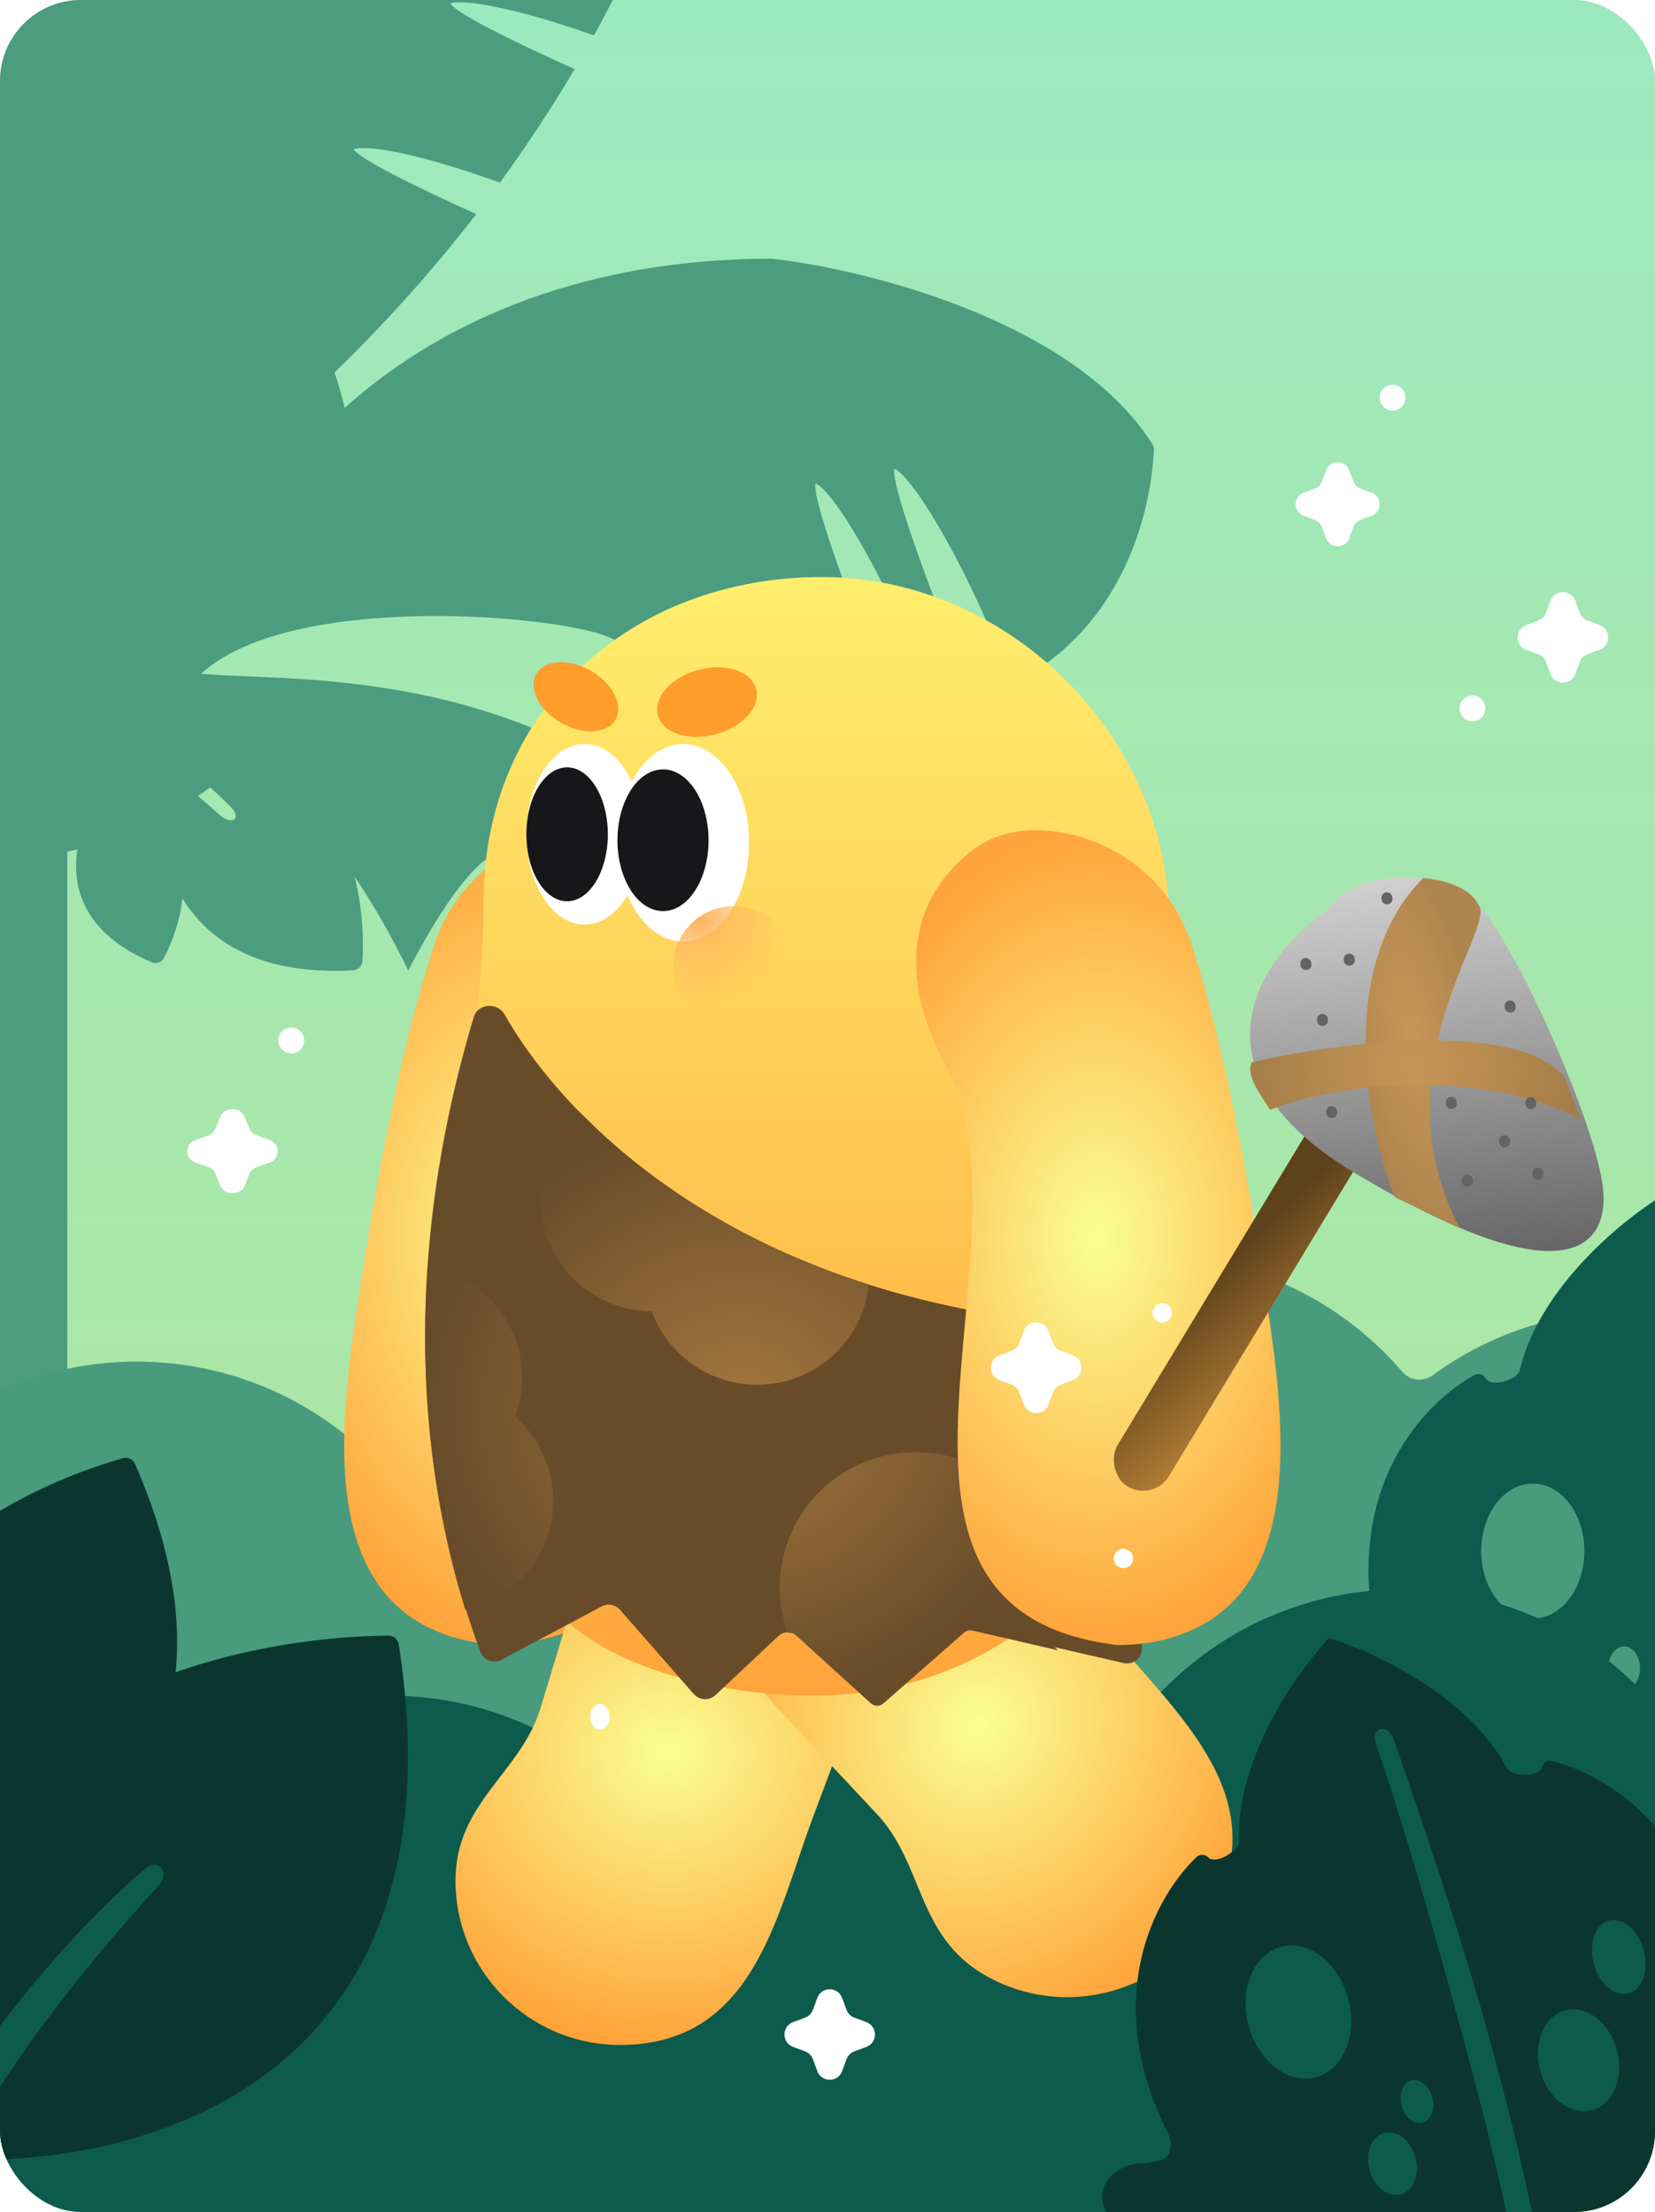 <svg width="327" height="437" viewBox="0 0 327 437" fill="none" xmlns="http://www.w3.org/2000/svg">
<g clip-path="url(#clip0_130_4157)">
<rect width="327" height="437" rx="16" fill="url(#paint0_linear_130_4157)"/>
<path fill-rule="evenodd" clip-rule="evenodd" d="M66.093 73.573C75.451 64.531 84.987 54.091 94.096 42.302C82.209 36.931 71.373 31.607 69.865 29.516C71.966 28.494 82.489 30.179 98.769 36.081C103.904 29.047 108.865 21.57 113.536 13.661C101.523 8.242 90.505 2.84 88.983 0.73C91.042 -0.272 101.458 1.353 117.349 6.989C130.571 -16.936 141.026 -44.567 145.819 -75.664C90.319 -108.107 -18.036 -77.13 -14.447 24.053C-54.717 24.104 -76 56.894 -76 97.152C-76 136.015 -45.592 167.781 -7.257 169.982V373.73C-7.257 379.402 -2.657 384 3.019 384C8.694 384 13.295 379.402 13.295 373.73V168.278C26.89 165.179 38.968 159.012 48.5 149.5C58.45 157.188 70.088 170.007 80.66 191.734C89.627 174.445 95.604 169.409 97.48 169.058C97.48 171.71 88.579 188.025 83.28 197.356C84.297 199.632 85.301 201.997 86.29 204.454C88.099 209.909 91.341 216.5 96.166 223.081C109.704 201.315 118.73 194.988 121.555 194.547C121.555 197.769 108.889 217.153 100.887 228.911C105.708 234.312 111.661 239.467 118.833 243.711C124.704 233.305 133.442 218.488 135.716 217.206C136.459 219.3 135.126 228.073 123.883 246.44C126.005 247.482 128.22 248.445 130.53 249.313C136.389 238.962 144.759 224.829 146.978 223.579C147.698 225.609 146.466 233.922 136.137 251.175C149.11 254.932 164.768 255.778 183.374 251.687C184.533 251.432 185.277 250.292 184.971 249.146C155.673 138.031 82.242 135 48.921 133.624H48.921H48.921H48.921H48.921H48.92H48.92H48.92C45.37 133.478 42.276 133.35 39.738 133.112C57.734 116.538 112.237 121.614 121.015 126.191C143.758 136.622 161.993 140.608 176.504 140.313C169.853 123.866 160.478 99.372 161.106 95.494C164.088 96.525 174.439 111.905 184.888 139.622C187.508 139.231 189.985 138.685 192.324 138.001C185.661 121.557 176.048 96.51 176.684 92.585C179.59 93.589 189.801 108.596 200.016 135.044C219.861 125.398 227.181 104.495 227.997 88.932C228.019 88.513 227.912 88.108 227.688 87.752C212.387 63.497 171.31 53.224 152.552 51.115C112.604 51.115 85.189 65.226 68.101 80.592C67.546 78.205 66.875 75.864 66.093 73.573Z" fill="#4C9C7F"/>
<path fill-rule="evenodd" clip-rule="evenodd" d="M-187 325V407C-187 409.209 -185.209 411 -183 411H-101H429H511C513.209 411 515 409.209 515 407V325V316.245C515 316.11 514.89 316 514.755 316C514.63 316 514.525 315.904 514.512 315.78C509.911 272.619 473.382 239 429 239C402.912 239 379.538 250.616 363.766 268.957C362.353 270.601 359.914 270.926 358.1 269.739C347.726 262.948 335.324 259 322 259C307.43 259 293.963 263.721 283.045 271.717C281.199 273.068 278.589 272.768 277.099 271.032C264.995 256.932 247.041 248 227 248C202.095 248 180.412 261.795 169.174 282.16C167.981 284.323 165.188 285.098 163.051 283.859C153.332 278.225 142.043 275 130 275C112.303 275 96.232 281.965 84.381 293.304C82.527 295.077 79.489 294.901 77.853 292.926C65.746 278.31 47.461 269 27 269C9.769 269 -5.919 275.603 -17.674 286.417C-19.817 288.389 -23.383 287.804 -24.732 285.223C-39.09 257.75 -67.855 239 -101 239C-145.382 239 -181.911 272.619 -186.512 315.78C-186.525 315.904 -186.63 316 -186.755 316C-186.89 316 -187 316.11 -187 316.245V325Z" fill="#489B7D"/>
<path fill-rule="evenodd" clip-rule="evenodd" d="M-136.755 382C-136.63 382 -136.525 381.904 -136.512 381.78C-131.911 338.619 -95.382 305 -51 305C-17.855 305 10.91 323.75 25.268 351.223C26.617 353.804 30.183 354.389 32.327 352.417C44.081 341.603 59.769 335 77 335C97.461 335 115.747 344.31 127.853 358.926C129.489 360.901 132.527 361.077 134.381 359.304C146.232 347.965 162.303 341 180 341C192.043 341 203.332 344.225 213.051 349.859C215.188 351.098 217.981 350.323 219.174 348.16C230.412 327.795 252.095 314 277 314C313.451 314 343 343.549 343 380C343 380.664 342.99 381.326 342.971 381.985C342.97 381.993 342.977 382 342.985 382C342.993 382 343 382.007 343 382.015V473C343 475.209 341.209 477 339 477H-51H-133C-135.209 477 -137 475.209 -137 473V391V382.245C-137 382.11 -136.89 382 -136.755 382Z" fill="#0D5B4D"/>
<path d="M85.914 186.294C79.07 206.724 73.62 236.718 69.969 262.368C66.819 284.498 64.846 312.426 85.339 321.846C89.589 323.8 94.651 325 100.641 325C158.934 318.137 115.892 246.017 135.076 210.483C146.999 188.398 138.757 174.571 129.341 167.704C124.5 164.174 118.102 163.4 112.174 164.407C99.907 166.491 89.828 174.61 85.914 186.294Z" fill="url(#paint1_radial_130_4157)"/>
<path fill-rule="evenodd" clip-rule="evenodd" d="M172.092 328.452L160.599 359.098C153.341 378.454 148.994 404 122.524 404C104.562 404 90 389.456 90 371.514C90 356.044 102.908 350.308 106.836 337.344L115.339 309.28C121.074 290.353 143.282 282.082 160.025 292.638C172.036 300.211 177.075 315.166 172.092 328.452Z" fill="url(#paint2_radial_130_4157)"/>
<path fill-rule="evenodd" clip-rule="evenodd" d="M198.268 297.15L219.179 322.549C232.387 338.59 252.446 355.211 239.156 378.228C230.138 393.849 210.165 399.2 194.544 390.182C181.076 382.406 182.562 368.298 173.247 358.366L153.083 336.865C139.483 322.364 143.432 298.894 161.029 289.642C173.652 283.004 189.202 286.139 198.268 297.15Z" fill="url(#paint3_radial_130_4157)"/>
<path d="M231.027 183.878C231.84 146.497 199.961 114 162.396 114C124.483 114 95.543 140.374 95.543 178.133C95.543 191.224 93.867 204.571 92.135 217.547C89.183 239.664 88.605 266.225 94.896 289.406C101.648 314.284 112.993 326.664 138.218 332.406C212.57 349.332 247.928 280.691 234.029 206.004C232.674 198.721 231.632 191.325 231.027 183.878Z" fill="url(#paint4_linear_130_4157)"/>
<path d="M217.311 262C148.366 257.815 112.467 222.925 99.708 200.422C98.325 197.983 94.424 198.199 93.619 200.885C79.547 247.828 81.717 290.904 94.92 326.35C95.545 328.028 97.508 328.747 99.088 327.905L118.849 317.376C120.079 316.72 121.598 316.998 122.516 318.047L137.067 334.663C138.186 335.941 140.14 336.036 141.378 334.874L153.747 323.261C154.886 322.191 156.656 322.176 157.814 323.225L171.041 335.207C172.169 336.229 173.885 336.244 175.03 335.241L189.727 322.379C190.452 321.744 191.439 321.496 192.378 321.713L221.966 328.552C223.955 329.012 225.812 327.394 225.629 325.36L220.179 264.745C220.045 263.254 218.805 262.091 217.311 262Z" fill="#684C2A"/>
<path fill-rule="evenodd" clip-rule="evenodd" d="M209 326.032C208.104 324.963 207.113 323.951 206.027 323.007C209.891 312.806 207.193 300.855 198.401 293.338C187.161 283.727 170.218 285.002 160.559 296.185C154.04 303.732 152.504 313.863 155.649 322.607C156.199 322.499 156.79 322.645 157.233 323.046L172.084 336.526C172.771 337.15 173.819 337.159 174.517 336.547L190.503 322.529C190.945 322.141 191.548 321.99 192.121 322.123L209 326.032ZM91.93 318.029C96.454 317.037 100.705 314.632 103.957 310.867C111.896 301.676 110.888 287.844 101.732 279.885C104.924 271.458 102.695 261.586 95.432 255.376C92.201 252.613 88.399 250.939 84.479 250.32C82.802 274.734 85.586 297.521 91.93 318.029ZM114.849 220C109.926 224.045 106.789 230.165 106.789 237.014C106.789 249.133 116.614 258.969 128.772 259.068C131.871 267.529 140.029 273.571 149.605 273.571C161.039 273.571 170.45 264.959 171.645 253.899C145.873 245.651 127.32 232.701 114.849 220Z" fill="url(#paint5_radial_130_4157)"/>
<ellipse cx="135" cy="166.5" rx="13" ry="19.5" fill="white"/>
<ellipse cx="115.5" cy="164.825" rx="11.5" ry="17.825" fill="white"/>
<ellipse cx="131" cy="166" rx="9" ry="14" fill="#171719"/>
<ellipse cx="112.05" cy="164.825" rx="8.05" ry="13.225" fill="#171719"/>
<ellipse cx="139.688" cy="138.706" rx="10.056" ry="6.589" transform="rotate(-15 139.688 138.706)" fill="#FF9D2B"/>
<ellipse cx="113.79" cy="137.649" rx="9.04" ry="5.923" transform="rotate(30 113.79 137.649)" fill="#FF9D2B"/>
<path d="M235.332 186.294C242.082 206.724 247.457 236.718 251.058 262.368C254.164 284.498 256.111 312.426 235.898 321.846C231.707 323.8 226.714 325 220.807 325C163.312 318.137 205.764 246.017 186.843 210.483C175.083 188.398 183.212 174.571 192.499 167.704C197.274 164.174 203.584 163.4 209.431 164.407C221.53 166.491 231.471 174.61 235.332 186.294Z" fill="url(#paint6_radial_130_4157)"/>
<path fill-rule="evenodd" clip-rule="evenodd" d="M-27.494 374.258C-26.46 376.757 -22.932 376.521 -22.058 373.962C-18.14 362.486 -12.198 348.113 -4.711 336.096C-2.86 333.126 -0.035 335.187 -1.596 338.318C-7.793 350.748 -14.043 365.68 -16.825 377.289C-17.324 379.371 -15.444 381.154 -13.385 380.563C15.102 372.397 51.663 346.365 26.68 289.209C26.29 288.317 25.308 287.807 24.371 288.069C-3.616 295.891 -48.732 322.963 -27.494 374.258Z" fill="#0B362F"/>
<path fill-rule="evenodd" clip-rule="evenodd" d="M-17.54 416.273C-17.135 418.947 -13.664 419.592 -12.175 417.335C-2.282 402.336 12.598 382.847 28.653 369.228C31.322 366.965 33.678 369.977 31.307 372.551C17.844 387.169 2.08 407.016 -6.108 422.597C-7.104 424.493 -5.745 426.706 -3.604 426.694C35.087 426.479 91.396 406.462 78.79 324.845C78.641 323.883 77.831 323.134 76.857 323.14C38.74 323.385 -28.71 342.452 -17.54 416.273Z" fill="#0B362F"/>
<path fill-rule="evenodd" clip-rule="evenodd" d="M71.617 189.894C72.584 173.283 66.205 144.408 33.142 148.317C32.997 148.334 32.959 148.509 33.076 148.597C36.638 151.266 41.164 155.01 45.468 159.275C47.953 161.738 45.872 163.256 43.285 160.899C40.502 158.364 37.658 155.994 34.998 154.092C33.256 152.846 30.95 153.998 30.898 156.139C30.507 172.047 37.813 193.459 69.784 191.687C70.755 191.633 71.56 190.866 71.617 189.894Z" fill="#4C9C7F"/>
<path fill-rule="evenodd" clip-rule="evenodd" d="M32.384 189.264C37.204 179.983 40.746 162.616 21.805 155.984C21.519 155.884 21.323 156.195 21.462 156.463C22.034 157.562 22.647 158.81 23.26 160.159C24.536 162.966 22.684 163.091 21.237 160.369C20.352 158.703 18.227 158.975 17.446 160.693C13.405 169.58 12.591 182.782 29.996 190.106C30.893 190.483 31.936 190.128 32.384 189.264Z" fill="#4C9C7F"/>
<rect x="274.631" y="196.585" width="11.851" height="109.887" rx="5.925" transform="rotate(31.183 274.631 196.585)" fill="url(#paint7_linear_130_4157)"/>
<path d="M267.573 231.671C233.002 210.892 249.685 188.355 262.348 179.683C267.489 171.587 286.281 170.817 293.248 180.096C301.373 190.919 313.662 218.918 316.375 232.451C319.089 245.983 310.787 257.645 267.573 231.671Z" fill="url(#paint8_linear_130_4157)"/>
<path d="M292.336 179.106C290.383 174.754 283.945 173.723 281.212 173.457C264.476 190.081 269.444 221.559 275.642 236.545L288.429 242.569C272.038 211.463 294.778 184.545 292.336 179.106Z" fill="url(#paint9_radial_130_4157)"/>
<g filter="url(#filter0_d_130_4157)">
<path d="M309.021 210.452C299.003 199.116 263.611 203.918 247.301 207.723C246.059 210.447 249.439 214.636 250.95 217.101C270.135 209.759 297.685 210.78 312.322 219.053L309.021 210.452Z" fill="url(#paint10_radial_130_4157)"/>
</g>
<path d="M297.28 225.605L297.257 225.372" stroke="#636363" stroke-width="2.155" stroke-linecap="round"/>
<path d="M286.771 217.999L286.748 217.766" stroke="#636363" stroke-width="2.155" stroke-linecap="round"/>
<path d="M302.476 218.045L302.452 217.812" stroke="#636363" stroke-width="2.155" stroke-linecap="round"/>
<path d="M298.393 198.966L298.369 198.733" stroke="#636363" stroke-width="2.155" stroke-linecap="round"/>
<path d="M261.304 201.611L261.28 201.378" stroke="#636363" stroke-width="2.155" stroke-linecap="round"/>
<path d="M263.135 219.833L263.112 219.6" stroke="#636363" stroke-width="2.155" stroke-linecap="round"/>
<path d="M266.604 189.71L266.581 189.477" stroke="#636363" stroke-width="2.155" stroke-linecap="round"/>
<path d="M274.048 177.592L274.025 177.359" stroke="#636363" stroke-width="2.155" stroke-linecap="round"/>
<path d="M258.029 190.571L258.005 190.338" stroke="#636363" stroke-width="2.155" stroke-linecap="round"/>
<path d="M303.876 231.98L303.853 231.747" stroke="#636363" stroke-width="2.155" stroke-linecap="round"/>
<path d="M289.941 233.38L289.918 233.147" stroke="#636363" stroke-width="2.155" stroke-linecap="round"/>
<path fill-rule="evenodd" clip-rule="evenodd" d="M328.052 236.744C337.107 242.577 351.584 255.453 355.134 270.515C355.61 272.532 360.825 273.975 361.846 272.173C362.301 271.37 363.293 271.045 364.102 271.49C374.166 277.03 389.686 293.57 383.691 322.518C383.171 325.031 384.225 327.617 386.791 327.554C387.81 327.53 389.003 327.384 390.371 327.064C395.004 325.979 400.13 328.784 399.601 333.513C396.851 358.073 381.676 388.138 336.06 371.668C337.394 358.698 337.919 343.357 337.968 327.954C338.051 301.989 336.216 276.169 335.013 259.664C334.913 258.287 334.277 256.553 332.9 256.653C331.523 256.753 331.273 258.347 331.374 259.724C332.569 276.128 333.051 302.123 332.968 327.938C332.921 342.854 332.421 357.455 331.224 369.793C331.192 369.78 331.16 369.766 331.128 369.753L327.71 368.511L324.292 369.911C274.828 390.42 258.666 359.095 255.819 333.67C255.29 328.942 260.416 326.137 265.049 327.222C266.417 327.542 267.61 327.687 268.629 327.712C271.195 327.774 272.249 325.189 271.729 322.675C265.734 293.728 281.254 277.188 291.318 271.648C292.127 271.203 293.119 271.528 293.574 272.331C294.595 274.133 299.811 272.69 300.286 270.673C303.836 255.611 318.313 242.735 327.369 236.901L327.834 236.604L328.052 236.744ZM313.055 306.432C313.055 313.798 308.489 319.769 302.856 319.769C297.223 319.769 292.656 313.798 292.656 306.432C292.656 299.065 297.223 293.094 302.856 293.094C308.489 293.094 313.055 299.065 313.055 306.432ZM313.055 346.445C315.655 346.445 317.763 343.635 317.763 340.168C317.763 336.702 315.655 333.892 313.055 333.892C310.456 333.892 308.348 336.702 308.348 340.168C308.348 343.635 310.456 346.445 313.055 346.445ZM361.699 329.969C361.699 335.602 358.186 340.168 353.853 340.168C349.52 340.168 346.007 335.602 346.007 329.969C346.007 324.336 349.52 319.769 353.853 319.769C358.186 319.769 361.699 324.336 361.699 329.969ZM320.901 333.892C322.634 333.892 324.039 331.96 324.039 329.577C324.039 327.193 322.634 325.261 320.901 325.261C319.168 325.261 317.763 327.193 317.763 329.577C317.763 331.96 319.168 333.892 320.901 333.892ZM371.898 312.316C371.898 316.432 369.615 319.769 366.799 319.769C363.982 319.769 361.699 316.432 361.699 312.316C361.699 308.199 363.982 304.862 366.799 304.862C369.615 304.862 371.898 308.199 371.898 312.316Z" fill="#0D5B4D"/>
<path fill-rule="evenodd" clip-rule="evenodd" d="M262.844 323.663C273.1 326.953 290.417 335.644 297.744 349.274C298.725 351.099 304.136 351.144 304.656 349.138C304.888 348.245 305.762 347.674 306.658 347.895C317.814 350.641 337.086 362.601 338.787 392.113C338.935 394.676 340.623 396.901 343.085 396.176C344.063 395.888 345.178 395.439 346.416 394.776C350.61 392.529 356.288 393.912 357 398.616C360.701 423.051 353.825 456.02 305.501 451.917C303.432 439.044 299.969 424.09 296.03 409.199C289.39 384.097 280.933 359.631 275.5 344C275.047 342.696 273.984 341.186 272.679 341.639C271.375 342.092 271.547 343.696 272 345C277.4 360.536 284.594 385.52 291.196 410.477C295.01 424.898 298.306 439.13 300.343 451.357C300.309 451.353 300.275 451.348 300.241 451.344L296.618 451.029L293.678 453.265C251.208 485.878 227.489 459.804 218.159 435.982C216.424 431.552 220.65 427.516 225.405 427.364C226.809 427.319 227.999 427.151 228.99 426.911C231.485 426.307 231.834 423.537 230.681 421.244C217.398 394.835 228.108 374.841 236.396 366.885C237.062 366.246 238.104 366.303 238.752 366.961C240.205 368.437 244.868 365.693 244.806 363.623C244.336 348.155 254.987 331.97 262.225 323.992L262.598 323.584L262.844 323.663ZM266.395 394.857C268.301 401.973 265.436 408.923 259.995 410.381C254.554 411.838 248.598 407.252 246.691 400.137C244.785 393.022 247.65 386.072 253.091 384.614C258.532 383.156 264.488 387.742 266.395 394.857ZM276.751 433.507C279.262 432.834 280.571 429.575 279.674 426.226C278.776 422.878 276.013 420.709 273.502 421.382C270.991 422.055 269.682 425.315 270.58 428.663C271.477 432.011 274.24 434.18 276.751 433.507ZM319.473 405.003C320.931 410.444 318.72 415.764 314.534 416.885C310.349 418.007 305.774 414.505 304.316 409.064C302.858 403.623 305.069 398.303 309.255 397.181C313.44 396.06 318.015 399.562 319.473 405.003ZM281.081 419.351C282.755 418.903 283.612 416.673 282.995 414.371C282.378 412.069 280.521 410.566 278.847 411.015C277.173 411.464 276.316 413.693 276.932 415.995C277.549 418.297 279.406 419.8 281.081 419.351ZM324.756 385.311C325.821 389.287 324.479 393.102 321.759 393.831C319.038 394.56 315.969 391.927 314.904 387.951C313.839 383.975 315.18 380.161 317.901 379.432C320.621 378.703 323.69 381.335 324.756 385.311Z" fill="#0B362F"/>
<g style="mix-blend-mode:soft-light">
<path d="M262.023 106.337C262.805 108.451 265.795 108.451 266.577 106.337L267.388 104.146C267.634 103.481 268.158 102.957 268.823 102.711L271.015 101.9C273.128 101.118 273.128 98.128 271.015 97.346L268.823 96.535C268.158 96.289 267.634 95.765 267.388 95.1L266.577 92.908C265.795 90.794 262.805 90.794 262.023 92.908L261.212 95.1C260.966 95.765 260.442 96.289 259.777 96.535L257.585 97.346C255.472 98.128 255.472 101.118 257.585 101.9L259.777 102.711C260.442 102.957 260.966 103.481 261.212 104.146L262.023 106.337Z" fill="white"/>
<path d="M43.486 234.153C44.329 236.267 47.548 236.267 48.391 234.153L49.264 231.961C49.529 231.296 50.093 230.772 50.809 230.526L53.17 229.715C55.446 228.933 55.446 225.943 53.17 225.161L50.809 224.35C50.093 224.104 49.529 223.58 49.264 222.916L48.391 220.724C47.548 218.61 44.329 218.61 43.486 220.724L42.613 222.916C42.348 223.58 41.784 224.104 41.068 224.35L38.707 225.161C36.431 225.943 36.431 228.933 38.707 229.715L41.068 230.526C41.784 230.772 42.348 231.296 42.613 231.961L43.486 234.153Z" fill="white"/>
<path d="M202.286 277.446C203.129 279.723 206.348 279.723 207.191 277.446L208.064 275.086C208.329 274.37 208.893 273.806 209.609 273.541L211.97 272.668C214.246 271.825 214.246 268.605 211.97 267.763L209.609 266.89C208.893 266.625 208.329 266.06 208.064 265.345L207.191 262.984C206.348 260.708 203.129 260.708 202.286 262.984L201.413 265.345C201.148 266.06 200.584 266.625 199.868 266.89L197.507 267.763C195.231 268.605 195.231 271.825 197.507 272.668L199.868 273.541C200.584 273.806 201.148 274.37 201.413 275.086L202.286 277.446Z" fill="white"/>
<path d="M161.486 409.17C162.329 411.446 165.548 411.446 166.391 409.17L167.264 406.809C167.529 406.093 168.093 405.529 168.809 405.264L171.17 404.391C173.446 403.548 173.446 400.329 171.17 399.486L168.809 398.613C168.093 398.348 167.529 397.784 167.264 397.068L166.391 394.707C165.548 392.431 162.329 392.431 161.486 394.707L160.613 397.068C160.348 397.784 159.784 398.348 159.068 398.613L156.707 399.486C154.431 400.329 154.431 403.548 156.707 404.391L159.068 405.264C159.784 405.529 160.348 406.093 160.613 406.809L161.486 409.17Z" fill="white"/>
<path d="M306.348 133.154C307.19 135.43 310.41 135.43 311.252 133.154L312.126 130.793C312.391 130.078 312.955 129.513 313.671 129.249L316.031 128.375C318.308 127.533 318.308 124.313 316.031 123.471L313.671 122.597C312.955 122.332 312.391 121.768 312.126 121.052L311.252 118.692C310.41 116.415 307.19 116.415 306.348 118.692L305.474 121.052C305.209 121.768 304.645 122.332 303.929 122.597L301.569 123.471C299.292 124.313 299.292 127.533 301.569 128.375L303.929 129.249C304.645 129.513 305.209 130.078 305.474 130.793L306.348 133.154Z" fill="white"/>
<circle cx="290.923" cy="139.969" r="2.554" fill="white"/>
<circle cx="57.554" cy="205.554" r="2.554" fill="white"/>
<circle cx="229.639" cy="259.362" r="1.915" fill="white"/>
<circle cx="221.977" cy="307.885" r="1.915" fill="white"/>
<ellipse cx="118.546" cy="339.169" rx="1.915" ry="2.554" fill="white"/>
<circle cx="275.154" cy="78.554" r="2.554" fill="white"/>
</g>
<circle cx="145" cy="191" r="12" fill="url(#paint11_radial_130_4157)"/>
</g>
<defs>
<filter id="filter0_d_130_4157" x="241.645" y="200.152" width="76.063" height="26.443" filterUnits="userSpaceOnUse" color-interpolation-filters="sRGB">
<feFlood flood-opacity="0" result="BackgroundImageFix"/>
<feColorMatrix in="SourceAlpha" type="matrix" values="0 0 0 0 0 0 0 0 0 0 0 0 0 0 0 0 0 0 127 0" result="hardAlpha"/>
<feOffset dy="2.155"/>
<feGaussianBlur stdDeviation="2.693"/>
<feComposite in2="hardAlpha" operator="out"/>
<feColorMatrix type="matrix" values="0 0 0 0 0.408 0 0 0 0 0.298 0 0 0 0 0.165 0 0 0 0.2 0"/>
<feBlend mode="normal" in2="BackgroundImageFix" result="effect1_dropShadow_130_4157"/>
<feBlend mode="normal" in="SourceGraphic" in2="effect1_dropShadow_130_4157" result="shape"/>
</filter>
<linearGradient id="paint0_linear_130_4157" x1="163.5" y1="0" x2="163.5" y2="437" gradientUnits="userSpaceOnUse">
<stop stop-color="#9DE9BE"/>
<stop offset="1" stop-color="#B2E599"/>
</linearGradient>
<radialGradient id="paint1_radial_130_4157" cx="0" cy="0" r="1" gradientUnits="userSpaceOnUse" gradientTransform="translate(104.5 244.5) rotate(90) scale(80.5 54.874)">
<stop stop-color="#FAFF92"/>
<stop offset="1" stop-color="#FFA43B"/>
</radialGradient>
<radialGradient id="paint2_radial_130_4157" cx="0" cy="0" r="1" gradientUnits="userSpaceOnUse" gradientTransform="translate(132 346) rotate(90) scale(58 63.143)">
<stop stop-color="#FAFF92"/>
<stop offset="1" stop-color="#FFA43B"/>
</radialGradient>
<radialGradient id="paint3_radial_130_4157" cx="0" cy="0" r="1" gradientUnits="userSpaceOnUse" gradientTransform="translate(193.417 340.834) rotate(30) scale(58.308 63.403)">
<stop stop-color="#FAFF92"/>
<stop offset="1" stop-color="#FFA43B"/>
</radialGradient>
<linearGradient id="paint4_linear_130_4157" x1="163.5" y1="114" x2="163.5" y2="335" gradientUnits="userSpaceOnUse">
<stop stop-color="#FFEE6C"/>
<stop offset="1" stop-color="#FFA43B"/>
</linearGradient>
<radialGradient id="paint5_radial_130_4157" cx="0" cy="0" r="1" gradientUnits="userSpaceOnUse" gradientTransform="translate(146.5 278.5) rotate(90) scale(58.5 62.5)">
<stop stop-color="#A5773E"/>
<stop offset="1" stop-color="#684C2A"/>
</radialGradient>
<radialGradient id="paint6_radial_130_4157" cx="0" cy="0" r="1" gradientUnits="userSpaceOnUse" gradientTransform="translate(217 244.5) rotate(90) scale(80.5 54.122)">
<stop stop-color="#FAFF92"/>
<stop offset="1" stop-color="#FFA43B"/>
</radialGradient>
<linearGradient id="paint7_linear_130_4157" x1="274.631" y1="255.925" x2="303.552" y2="264.303" gradientUnits="userSpaceOnUse">
<stop stop-color="#5E421C"/>
<stop offset="1" stop-color="#C4893B"/>
</linearGradient>
<linearGradient id="paint8_linear_130_4157" x1="277.157" y1="173.255" x2="284.809" y2="249.382" gradientUnits="userSpaceOnUse">
<stop stop-color="#D0D0D0"/>
<stop offset="1" stop-color="#666666"/>
</linearGradient>
<radialGradient id="paint9_radial_130_4157" cx="0" cy="0" r="1" gradientUnits="userSpaceOnUse" gradientTransform="translate(278.889 204.21) rotate(78.558) scale(38.774 13.047)">
<stop stop-color="#C79656"/>
<stop offset="1" stop-color="#AF854F"/>
</radialGradient>
<radialGradient id="paint10_radial_130_4157" cx="0" cy="0" r="1" gradientUnits="userSpaceOnUse" gradientTransform="translate(279.32 208.498) rotate(1.643) scale(32.861 32.861)">
<stop stop-color="#C79656"/>
<stop offset="1" stop-color="#A57D49"/>
</radialGradient>
<radialGradient id="paint11_radial_130_4157" cx="0" cy="0" r="1" gradientUnits="userSpaceOnUse" gradientTransform="translate(138 181.5) rotate(45) scale(17.678)">
<stop stop-color="#FFB45D"/>
<stop offset="1" stop-color="#FFB45D" stop-opacity="0"/>
</radialGradient>
<clipPath id="clip0_130_4157">
<rect width="327" height="437" rx="16" fill="white"/>
</clipPath>
</defs>
</svg>
